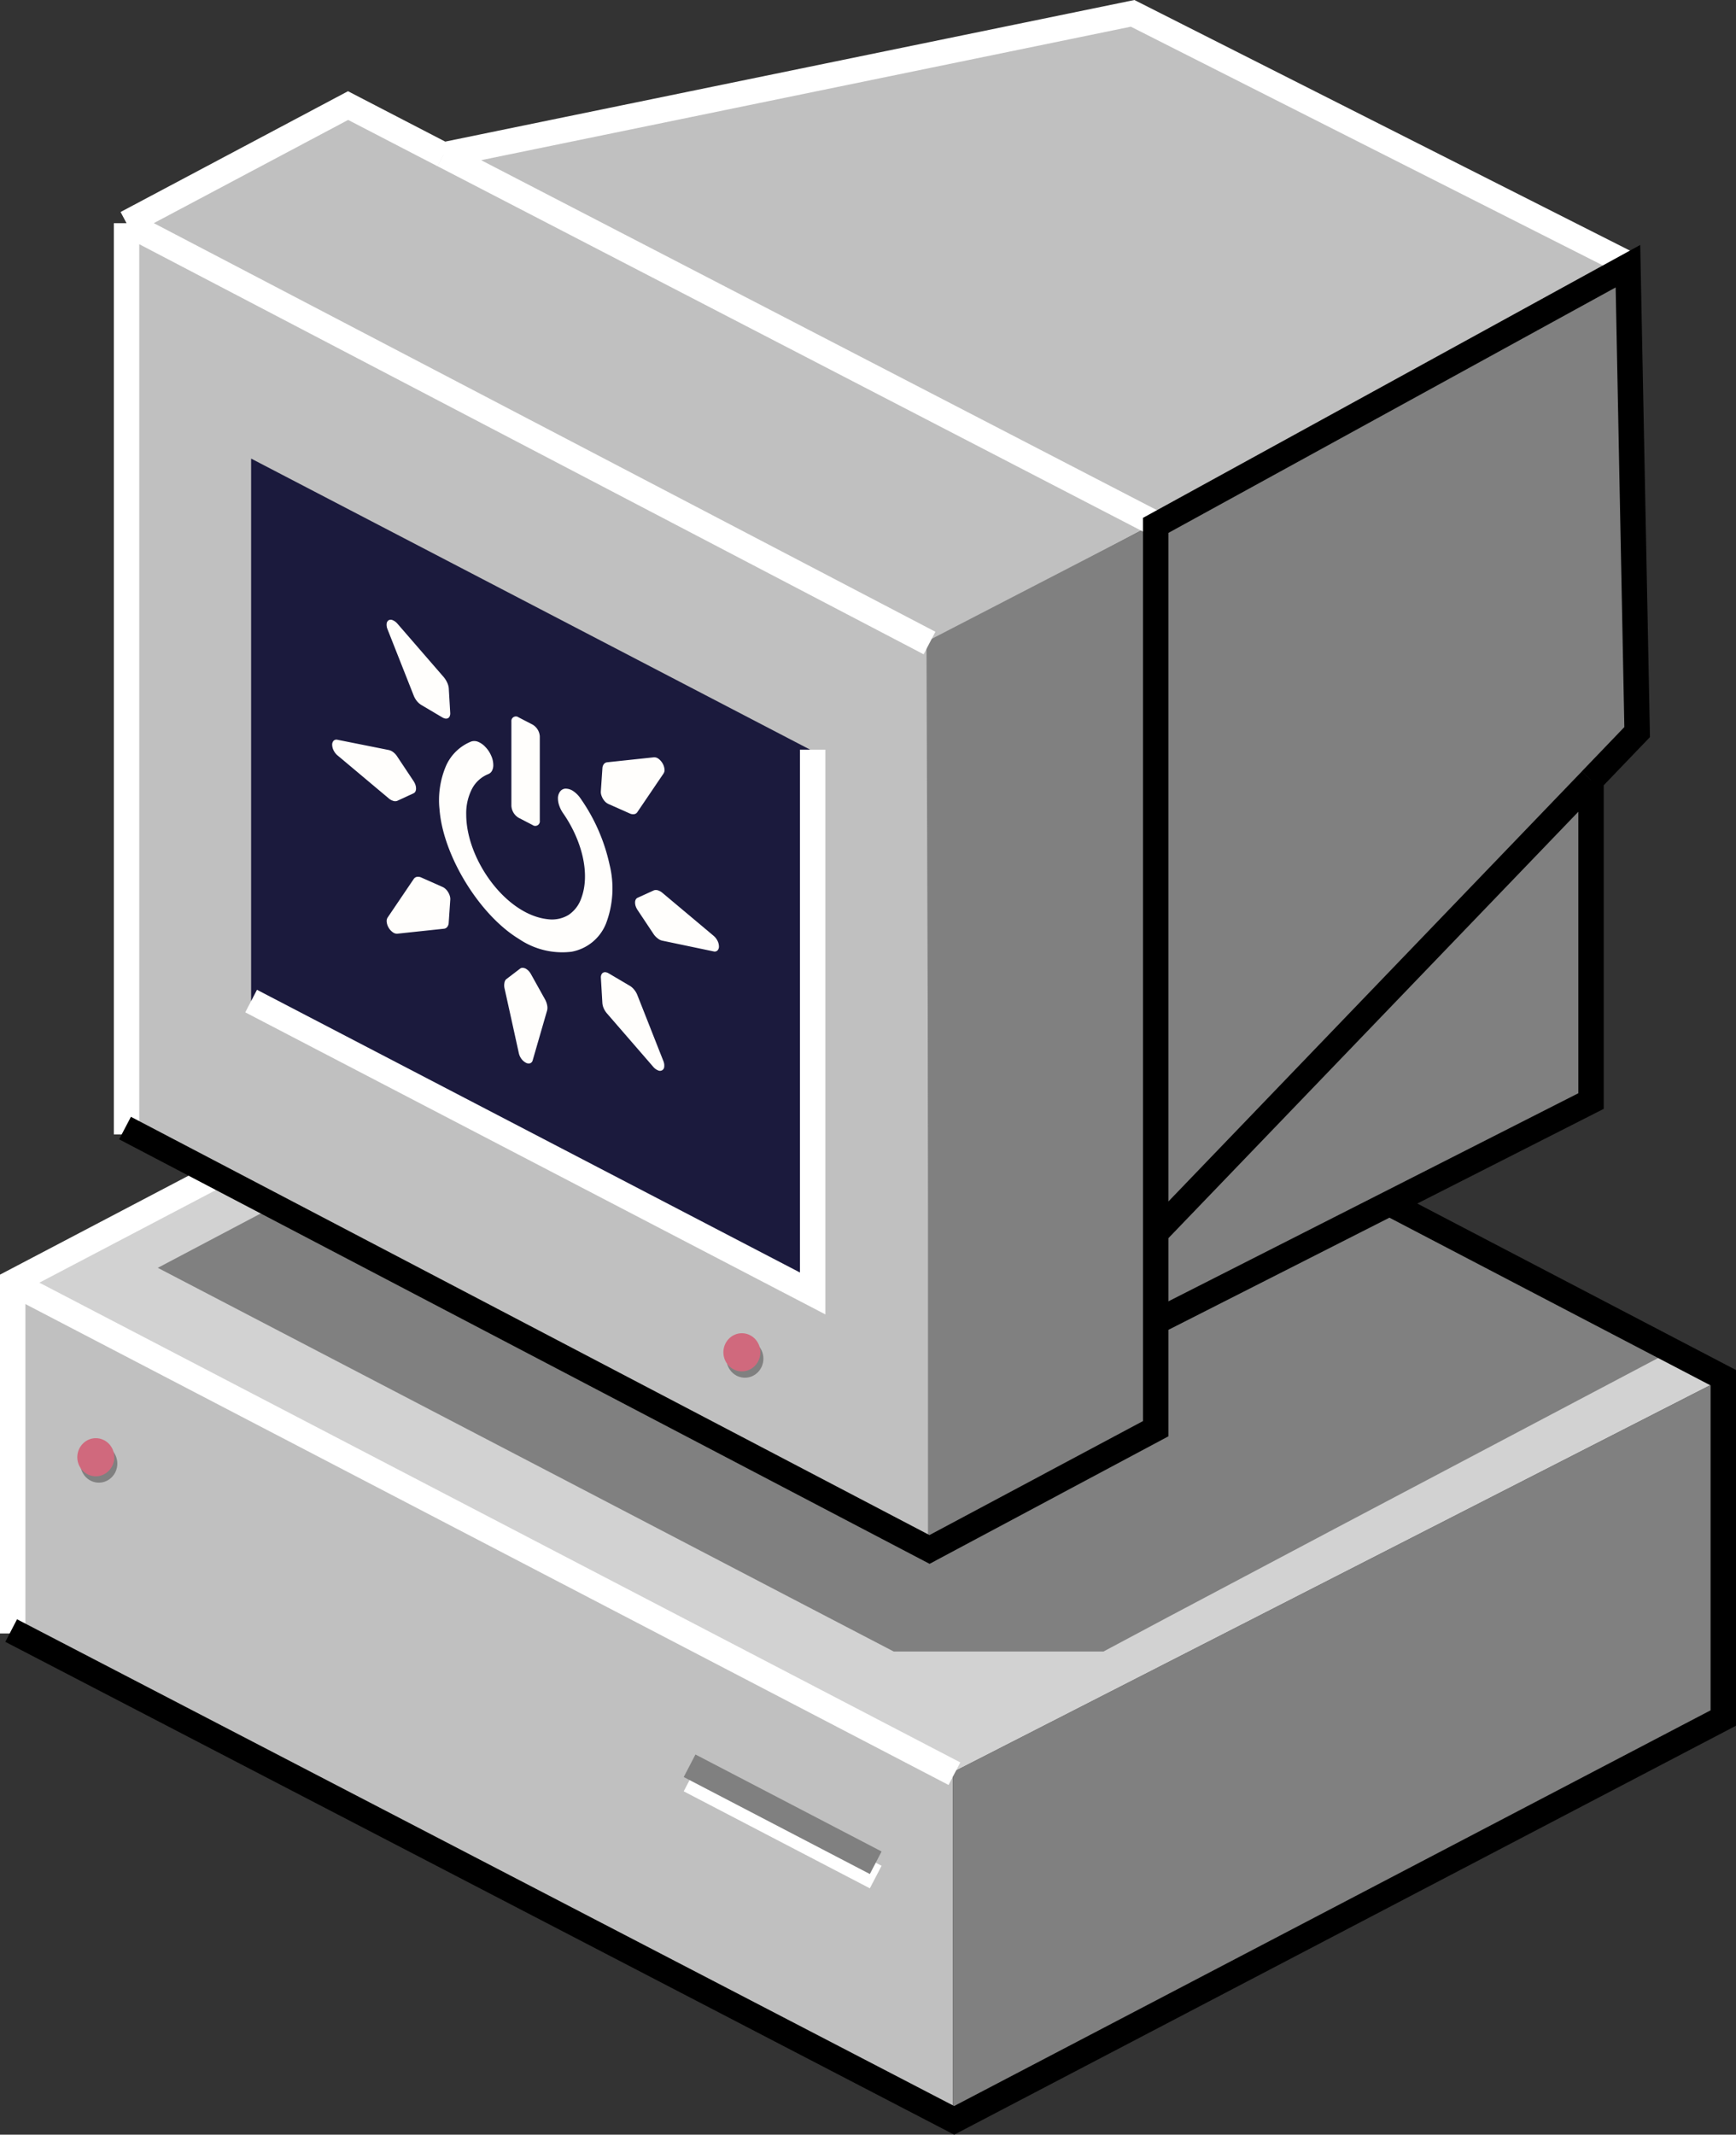 <svg xmlns="http://www.w3.org/2000/svg" viewBox="0 0 273.27 335.85"><rect x="0" y="0" width="273.27" height="335.85" fill="#333333" stroke="none"/><defs><style>.cls-1{fill:#d2d2d2;}.cls-2{fill:gray;}.cls-3{fill:silver;}.cls-4{fill:#1b1a3d;}.cls-5,.cls-6,.cls-7{fill:none;stroke-width:4px;}.cls-5{stroke:#fff;}.cls-6{stroke:gray;}.cls-7{stroke:#000;}.cls-8{fill:#d0697d;}.cls-9{fill:#fffefc;}</style></defs><g id="Layer_2" data-name="Layer 2"><g id="Layer_1-2" data-name="Layer 1"><path class="cls-1" d="M2.24,201.75l119.14-62.87,150.14,77.88-121.4,62Z"/><path class="cls-2" d="M24.84,199.47l105.74-55.8L263,212.61l-52.87,27.9-26.44,14-10,5.33h-33l-16.55-8.62L91,233.94Z"/><path class="cls-3" d="M20.16,34.94,55,16.59l126.48,65.9-34.79,18.36Z"/><path class="cls-3" d="M2,202l148,77.56V334.1L2,256.54Z"/><path class="cls-3" d="M19.92,35.29l126.16,66.13v142.2L19.92,177.48Z"/><path class="cls-4" d="M39.53,72.15l88.39,46V203.5l-88.39-46Z"/><path class="cls-2" d="M271.52,216.76,150,278.81v54.54l121.81-63Z"/><path class="cls-2" d="M181.68,82.41l-35.84,18.53.48,142.77,35.36-18.54Z"/><path class="cls-3" d="M178.29,2.1,70,24.12,181.68,81.91,256,41.38Z"/><path class="cls-2" d="M258,115.18l-74.82,77.31h-1V83.16l74.58-40.78Z"/><path class="cls-2" d="M250.69,123.94l-68.29,69.8v14l68.29-34.52Z"/><path class="cls-5" d="M127.92,117.94V203.5l-88.39-46"/><path class="cls-5" d="M2,257V201.75l31-16.26"/><path class="cls-5" d="M2.24,202l148,77.06"/><path class="cls-5" d="M137.85,295.32l-29.3-15.26"/><path class="cls-6" d="M137.85,293.07l-29.3-15.26"/><path class="cls-5" d="M19.92,178.48V35.12m0,0,126.4,66.05M19.92,35.12,54.79,16.61l15,7.77M181.43,82.16,69.8,24.38m0,0L178.29,2.1,256,41.38"/><path class="cls-7" d="M19.68,177.48l126.64,66.3,35.6-19V208m0-14V82.66l74.34-40.78,1.45,73.3-7.26,7.56M181.92,194l68.53-71.25M181.92,194v14m68.53-85.26v50.49l-31.72,16.1M181.92,208l36.81-18.67m0,0,52.54,27.43V270.3L150.2,333.6,1.76,256.54"/><ellipse class="cls-2" cx="15.56" cy="230.27" rx="2.91" ry="3"/><ellipse class="cls-8" cx="15.08" cy="229.27" rx="2.91" ry="3"/><ellipse class="cls-2" cx="117.26" cy="213.76" rx="2.91" ry="3"/><ellipse class="cls-8" cx="116.78" cy="212.76" rx="2.91" ry="3"/><path class="cls-9" d="M80.5,113.5v13.29a2.34,2.34,0,0,0,1.13,1.87l2.2,1.14a.72.72,0,0,0,1.14-.69V115.83A2.31,2.31,0,0,0,83.83,114l-2.2-1.14A.71.71,0,0,0,80.5,113.5Z"/><path class="cls-9" d="M62.55,119.06l2.55,3.83a2.62,2.62,0,0,1,.29.58,1.77,1.77,0,0,1,.1.58,1,1,0,0,1-.1.48.6.6,0,0,1-.29.28L62.53,126a.93.93,0,0,1-.64,0,1.89,1.89,0,0,1-.71-.4l-8.06-6.76a2.42,2.42,0,0,1-.6-.77,2,2,0,0,1-.23-.88.87.87,0,0,1,.23-.65.63.63,0,0,1,.6-.15L61.19,118a1.78,1.78,0,0,1,.71.34A2.64,2.64,0,0,1,62.55,119.06Z"/><path class="cls-9" d="M66.29,138.05l3.38,1.5a1.59,1.59,0,0,1,.48.33,2.2,2.2,0,0,1,.4.5,2.36,2.36,0,0,1,.26.59,1.65,1.65,0,0,1,.07.57l-.25,3.67a1.08,1.08,0,0,1-.24.64.74.74,0,0,1-.52.27l-7.32.78a1.08,1.08,0,0,1-.71-.22,2.24,2.24,0,0,1-.64-.69,2.14,2.14,0,0,1-.32-.89,1.05,1.05,0,0,1,.13-.73l4.11-6.07a.81.81,0,0,1,.49-.34A1.19,1.19,0,0,1,66.29,138.05Z"/><path class="cls-9" d="M79.65,154.09l2.23-1.7a.59.59,0,0,1,.39-.12,1.13,1.13,0,0,1,.47.12,2.18,2.18,0,0,1,.47.36,2.66,2.66,0,0,1,.38.53l2.23,4a3.15,3.15,0,0,1,.31.89,1.82,1.82,0,0,1,0,.78l-2.28,7.88a.66.66,0,0,1-.41.46.89.89,0,0,1-.68-.1,2.07,2.07,0,0,1-.69-.61,2.38,2.38,0,0,1-.4-.89c-.9-4.09-1.35-6.14-2.26-10.24a2,2,0,0,1,0-.83A1,1,0,0,1,79.65,154.09Z"/><path class="cls-9" d="M94.82,157.78c-.09-1.57-.14-2.35-.23-3.92a1.12,1.12,0,0,1,.07-.5.7.7,0,0,1,.26-.32.69.69,0,0,1,.41-.08,1.34,1.34,0,0,1,.47.17l3.39,2a2.59,2.59,0,0,1,.67.62,3,3,0,0,1,.48.84c1.64,4.14,2.45,6.21,4.09,10.36a1.79,1.79,0,0,1,.13.86.67.67,0,0,1-1,.58,1.85,1.85,0,0,1-.71-.52l-7.3-8.42a3.17,3.17,0,0,1-.52-.82A2.52,2.52,0,0,1,94.82,157.78Z"/><path class="cls-9" d="M102.91,147l-2.55-3.83a2.62,2.62,0,0,1-.29-.58,1.77,1.77,0,0,1-.1-.58,1.06,1.06,0,0,1,.1-.48.65.65,0,0,1,.29-.28l2.57-1.17a1,1,0,0,1,.64,0,2,2,0,0,1,.71.4l8.06,6.76a2.42,2.42,0,0,1,.6.77,2,2,0,0,1,.23.88.87.87,0,0,1-.23.65.63.63,0,0,1-.6.15L104.27,148a1.65,1.65,0,0,1-.71-.34A2.82,2.82,0,0,1,102.91,147Z"/><path class="cls-9" d="M99.17,128l-3.38-1.5a1.91,1.91,0,0,1-.48-.32,2.5,2.5,0,0,1-.4-.51,2.79,2.79,0,0,1-.26-.59,1.65,1.65,0,0,1-.07-.57l.25-3.68a1.15,1.15,0,0,1,.24-.63.78.78,0,0,1,.52-.27l7.33-.78a1.09,1.09,0,0,1,.71.21,2.4,2.4,0,0,1,.64.7,2.18,2.18,0,0,1,.32.9,1,1,0,0,1-.13.72c-1.65,2.43-2.47,3.65-4.12,6.07a.72.72,0,0,1-.49.34A1.2,1.2,0,0,1,99.17,128Z"/><path class="cls-9" d="M70.64,108.24c.09,1.57.14,2.35.23,3.92a1.12,1.12,0,0,1-.07.5.59.59,0,0,1-.26.32.66.66,0,0,1-.4.08,1.39,1.39,0,0,1-.48-.17l-3.38-2a2.8,2.8,0,0,1-.68-.62,3.33,3.33,0,0,1-.48-.84L61,99a1.83,1.83,0,0,1-.14-.86.75.75,0,0,1,.32-.56.73.73,0,0,1,.65,0,2,2,0,0,1,.71.52l7.3,8.42a3.78,3.78,0,0,1,.53.83A2.73,2.73,0,0,1,70.64,108.24Z"/><path class="cls-9" d="M87.83,125.64a3.35,3.35,0,0,0,.21,1.13,4.62,4.62,0,0,0,.57,1.13c2.92,4.18,4.4,9.55,2.85,13.53a5.12,5.12,0,0,1-2,2.54,5.05,5.05,0,0,1-3.16.66c-6.64-.66-12.91-9.4-12.91-16.48a8.37,8.37,0,0,1,.92-4.06,5,5,0,0,1,2.58-2.31,1.13,1.13,0,0,0,.56-.52,1.85,1.85,0,0,0,.2-.91,3.58,3.58,0,0,0-.33-1.45,4.45,4.45,0,0,0-.88-1.34,3.29,3.29,0,0,0-1.16-.84,1.6,1.6,0,0,0-1.09-.06,7.31,7.31,0,0,0-4,3.88,13.75,13.75,0,0,0-1,6.83c.56,7.27,6.3,16.61,12.52,20.37a12.12,12.12,0,0,0,8.25,2,7.24,7.24,0,0,0,5.45-4.48,15.54,15.54,0,0,0,.54-9.24,28.75,28.75,0,0,0-4.58-10.42,4.3,4.3,0,0,0-1.1-1.11,2.16,2.16,0,0,0-1.18-.41,1.1,1.1,0,0,0-.9.42A1.75,1.75,0,0,0,87.83,125.64Z"/></g></g></svg>